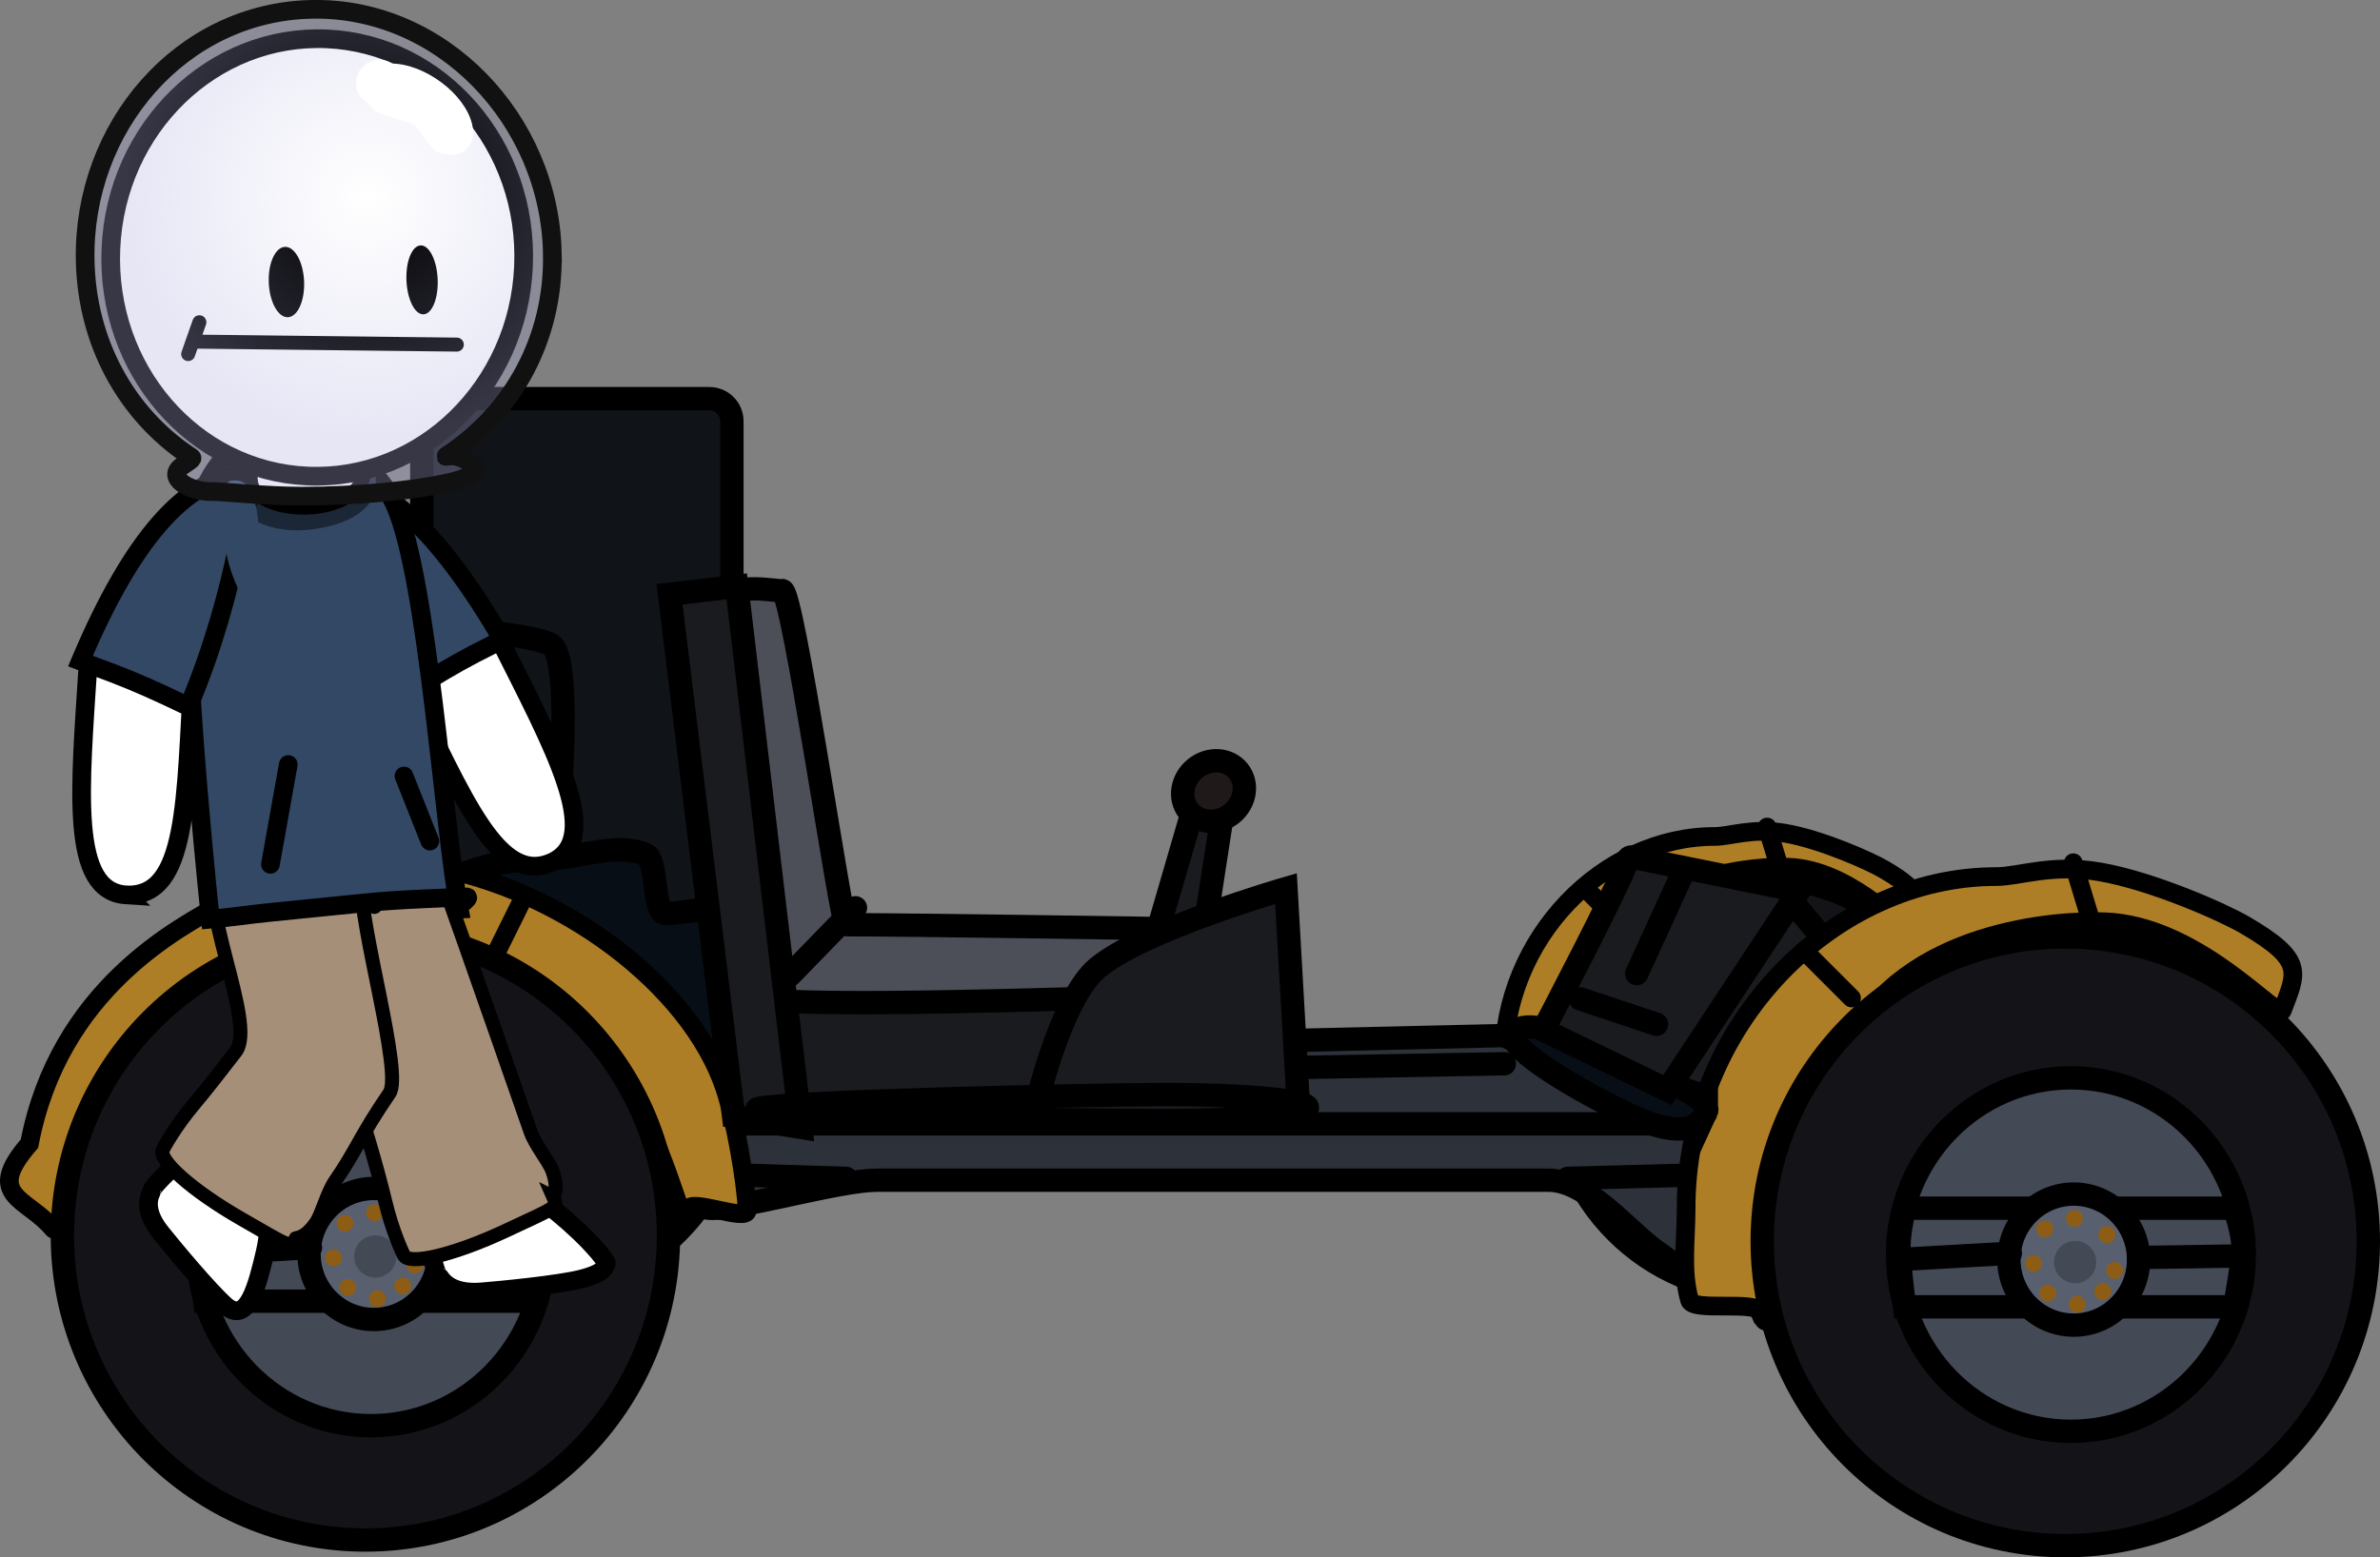 <svg version="1.1" xmlns="http://www.w3.org/2000/svg" xmlns:xlink="http://www.w3.org/1999/xlink" width="254.784" height="166.764" viewBox="0,0,254.784,166.764"><rect x="0" y="0" width="254.784" height="166.764" fill="#808080" stroke="none"/><defs><radialGradient cx="332.791" cy="86.703" r="26.06" gradientUnits="userSpaceOnUse" id="color-1"><stop offset="0" stop-color="#afb0e0" stop-opacity="0"/><stop offset="1" stop-color="#afb0e0" stop-opacity="0.314"/></radialGradient></defs><g transform="translate(-293.425,-65.652)"><g data-paper-data="{&quot;isPaintingLayer&quot;:true}" fill-rule="nonzero" stroke-linejoin="miter" stroke-miterlimit="10" stroke-dasharray="" stroke-dashoffset="0" style="mix-blend-mode: normal"><g><path d="M370.017,170.33c-2.348,-4.052 -6.486,-6.954 -10.11,-9.744c-7.42,-5.714 -17.098,-1.187 -19.453,-0.134c-6.362,2.846 -14.353,20.749 -14.895,20.086c-1.968,-2.41 -5.372,-2.48 -1.828,-6.554c2.249,-11.809 11.358,-16.551 15.004,-18.536c1.344,-0.732 9.135,-3.892 15.836,-2.742c9.904,1.7 19.821,9.056 22.506,16.99c0.79,2.334 1.619,7.066 1.734,9.405c0.045,0.919 -4.465,-0.966 -4.524,-0.056c-0.204,3.115 -1.02,-3.105 -4.27,-8.715z" data-paper-data="{&quot;index&quot;:null}" fill="#ae7e26" stroke="#000000" stroke-width="2" stroke-linecap="butt"/><g><path d="M372.77,181.045c0,12.903 -10.412,23.364 -23.255,23.364c-12.844,0 -23.255,-10.46 -23.255,-23.364c0,-12.903 10.412,-23.364 23.255,-23.364c12.844,0 23.255,10.46 23.255,23.364z" fill="#141418" stroke="#000000" stroke-width="2.5" stroke-linecap="butt"/><path d="M363.252,182.065c0,7.493 -5.957,13.567 -13.304,13.567c-7.348,0 -13.304,-6.074 -13.304,-13.567c0,-7.493 5.957,-13.567 13.304,-13.567c7.348,0 13.304,6.074 13.304,13.567z" fill="#434955" stroke="#000000" stroke-width="2.5" stroke-linecap="butt"/><path d="M337.179,186.075c0,0 -0.427,-3.312 -0.427,-4.651c0,-1.159 0.427,-2.92 0.427,-2.92h25.324c0,0 0.641,1.834 0.641,2.92c0,1.371 -0.641,4.651 -0.641,4.651z" fill="#434955" stroke="#000000" stroke-width="2.5" stroke-linecap="butt"/><path d="M355.139,182.451c0,2.778 -2.228,5.03 -4.976,5.03c-2.748,0 -4.976,-2.252 -4.976,-5.03c0,-2.778 2.228,-5.03 4.976,-5.03c2.748,0 4.976,2.252 4.976,5.03z" fill="#585f6f" stroke="#000000" stroke-width="2.5" stroke-linecap="butt"/><path d="M349.569,179.288c0,-0.358 0.291,-0.649 0.649,-0.649c0.358,0 0.649,0.291 0.649,0.649c0,0.358 -0.291,0.649 -0.649,0.649c-0.358,0 -0.649,-0.291 -0.649,-0.649z" fill="#8d5d15" stroke="none" stroke-width="0.5" stroke-linecap="butt"/><path d="M349.785,185.886c0,-0.358 0.291,-0.649 0.649,-0.649c0.358,0 0.649,0.291 0.649,0.649c0,0.358 -0.291,0.649 -0.649,0.649c-0.358,0 -0.649,-0.291 -0.649,-0.649z" fill="#8d5d15" stroke="none" stroke-width="0.5" stroke-linecap="butt"/><path d="M347.514,185.02c0,-0.358 0.291,-0.649 0.649,-0.649c0.358,0 0.649,0.291 0.649,0.649c0,0.358 -0.291,0.649 -0.649,0.649c-0.358,0 -0.649,-0.291 -0.649,-0.649z" fill="#8d5d15" stroke="none" stroke-width="0.5" stroke-linecap="butt"/><path d="M346.432,182.749c0,-0.358 0.291,-0.649 0.649,-0.649c0.358,0 0.649,0.291 0.649,0.649c0,0.358 -0.291,0.649 -0.649,0.649c-0.358,0 -0.649,-0.291 -0.649,-0.649z" fill="#8d5d15" stroke="none" stroke-width="0.5" stroke-linecap="butt"/><path d="M347.298,180.099c0,-0.358 0.291,-0.649 0.649,-0.649c0.358,0 0.649,0.291 0.649,0.649c0,0.358 -0.291,0.649 -0.649,0.649c-0.358,0 -0.649,-0.291 -0.649,-0.649z" fill="#8d5d15" stroke="none" stroke-width="0.5" stroke-linecap="butt"/><path d="M352.057,180.531c0,-0.358 0.291,-0.649 0.649,-0.649c0.358,0 0.649,0.291 0.649,0.649c0,0.358 -0.291,0.649 -0.649,0.649c-0.358,0 -0.649,-0.291 -0.649,-0.649z" fill="#8d5d15" stroke="none" stroke-width="0.5" stroke-linecap="butt"/><path d="M352.652,183.29c0,-0.358 0.291,-0.649 0.649,-0.649c0.358,0 0.649,0.291 0.649,0.649c0,0.358 -0.291,0.649 -0.649,0.649c-0.358,0 -0.649,-0.291 -0.649,-0.649z" fill="#8d5d15" stroke="none" stroke-width="0.5" stroke-linecap="butt"/><path d="M351.732,184.912c0,-0.358 0.291,-0.649 0.649,-0.649c0.358,0 0.649,0.291 0.649,0.649c0,0.358 -0.291,0.649 -0.649,0.649c-0.358,0 -0.649,-0.291 -0.649,-0.649z" fill="#8d5d15" stroke="none" stroke-width="0.5" stroke-linecap="butt"/><path d="M348.65,182.641c0,-0.896 0.726,-1.622 1.622,-1.622c0.896,0 1.622,0.726 1.622,1.622c0,0.896 -0.726,1.622 -1.622,1.622c-0.896,0 -1.622,-0.726 -1.622,-1.622z" fill="#434955" stroke="none" stroke-width="0.5" stroke-linecap="butt"/><path d="M362.278,182.181l-7.139,0.108" fill="none" stroke="#000000" stroke-width="2.5" stroke-linecap="round"/><path d="M337.617,182.397l7.68,-0.433" fill="none" stroke="#000000" stroke-width="2.5" stroke-linecap="round"/></g><path d="M340.995,173.527c-1.333,0 -2.414,-1.081 -2.414,-2.414v-60.356c0,-1.333 1.081,-2.414 2.414,-2.414h28.367c1.333,0 2.414,1.081 2.414,2.414v60.356c0,1.333 -1.081,2.414 -2.414,2.414z" fill="#101317" stroke="#000000" stroke-width="2.5" stroke-linecap="butt"/><path d="M321.983,174.734c-1.333,0 -2.414,-1.081 -2.414,-2.414v-27.462c0,-1.333 1.081,-2.414 2.414,-2.414c0,0 2.829,0.376 3.32,-0.905c0.418,-1.093 1.064,-5.071 2.366,-5.904c6.596,-4.223 22.595,-2.195 24.708,-0.971c3.11,1.802 -0.216,30.112 -0.216,30.112c1.333,0 -4.828,0.779 -4.828,2.112l-6.036,5.432c0,1.333 -1.081,2.414 -2.414,2.414z" fill="#101317" stroke="#000000" stroke-width="2.5" stroke-linecap="butt"/><g><path d="M459.738,186.937c-0.331,-0.8 -4.864,0.021 -5.103,-0.82c-0.608,-2.14 -0.254,-4.402 -0.254,-6.742c0,-13.339 10.725,-24.152 22.602,-24.152c1.706,0 4.006,-0.959 7.555,-0.342c3.885,0.676 9.022,2.969 10.572,3.874c4.429,2.586 3.769,3.458 2.732,6.225c-0.285,0.762 -5.746,-5.797 -12.336,-6.421c-2.439,-0.231 -13.514,-0.009 -18.451,7.391c-2.411,3.614 -5.25,7.485 -6.129,11.846c-1.216,6.037 -0.056,11.882 -1.188,9.141z" fill="#ae7e26" stroke="#000000" stroke-width="2" stroke-linecap="butt"/><g><path d="M504.106,181.815c0,12.256 -9.889,22.191 -22.089,22.191c-12.199,0 -22.089,-9.935 -22.089,-22.191c0,-12.256 9.889,-22.191 22.089,-22.191c12.199,0 22.089,9.935 22.089,22.191z" fill="#141418" stroke="#000000" stroke-width="2.5" stroke-linecap="butt"/><path d="M495.065,182.784c0,7.117 -5.658,12.886 -12.637,12.886c-6.979,0 -12.637,-5.769 -12.637,-12.886c0,-7.117 5.658,-12.886 12.637,-12.886c6.979,0 12.637,5.769 12.637,12.886z" fill="#434955" stroke="#000000" stroke-width="2.5" stroke-linecap="butt"/><path d="M470.3,186.593c0,0 -0.406,-3.146 -0.406,-4.418c0,-1.101 0.406,-2.774 0.406,-2.774h24.053c0,0 0.609,1.742 0.609,2.774c0,1.302 -0.609,4.418 -0.609,4.418z" fill="#434955" stroke="#000000" stroke-width="2.5" stroke-linecap="butt"/><path d="M487.36,183.151c0,2.638 -2.116,4.777 -4.726,4.777c-2.61,0 -4.726,-2.139 -4.726,-4.777c0,-2.638 2.116,-4.777 4.726,-4.777c2.61,0 4.726,2.139 4.726,4.777z" fill="#585f6f" stroke="#000000" stroke-width="2.5" stroke-linecap="butt"/><path d="M482.069,180.146c0,-0.34 0.276,-0.616 0.616,-0.616c0.34,0 0.616,0.276 0.616,0.616c0,0.34 -0.276,0.616 -0.616,0.616c-0.34,0 -0.616,-0.276 -0.616,-0.616z" fill="#8d5d15" stroke="none" stroke-width="0.5" stroke-linecap="butt"/><path d="M482.274,186.413c0,-0.34 0.276,-0.616 0.616,-0.616c0.34,0 0.616,0.276 0.616,0.616c0,0.34 -0.276,0.616 -0.616,0.616c-0.34,0 -0.616,-0.276 -0.616,-0.616z" fill="#8d5d15" stroke="none" stroke-width="0.5" stroke-linecap="butt"/><path d="M480.117,185.591c0,-0.34 0.276,-0.616 0.616,-0.616c0.34,0 0.616,0.276 0.616,0.616c0,0.34 -0.276,0.616 -0.616,0.616c-0.34,0 -0.616,-0.276 -0.616,-0.616z" fill="#8d5d15" stroke="none" stroke-width="0.5" stroke-linecap="butt"/><path d="M479.09,183.433c0,-0.34 0.276,-0.616 0.616,-0.616c0.34,0 0.616,0.276 0.616,0.616c0,0.34 -0.276,0.616 -0.616,0.616c-0.34,0 -0.616,-0.276 -0.616,-0.616z" fill="#8d5d15" stroke="none" stroke-width="0.5" stroke-linecap="butt"/><path d="M479.911,180.916c0,-0.34 0.276,-0.616 0.616,-0.616c0.34,0 0.616,0.276 0.616,0.616c0,0.34 -0.276,0.616 -0.616,0.616c-0.34,0 -0.616,-0.276 -0.616,-0.616z" fill="#8d5d15" stroke="none" stroke-width="0.5" stroke-linecap="butt"/><path d="M484.432,181.327c0,-0.34 0.276,-0.616 0.616,-0.616c0.34,0 0.616,0.276 0.616,0.616c0,0.34 -0.276,0.616 -0.616,0.616c-0.34,0 -0.616,-0.276 -0.616,-0.616z" fill="#8d5d15" stroke="none" stroke-width="0.5" stroke-linecap="butt"/><path d="M484.997,183.947c0,-0.34 0.276,-0.616 0.616,-0.616c0.34,0 0.616,0.276 0.616,0.616c0,0.34 -0.276,0.616 -0.616,0.616c-0.34,0 -0.616,-0.276 -0.616,-0.616z" fill="#8d5d15" stroke="none" stroke-width="0.5" stroke-linecap="butt"/><path d="M484.124,185.488c0,-0.34 0.276,-0.616 0.616,-0.616c0.34,0 0.616,0.276 0.616,0.616c0,0.34 -0.276,0.616 -0.616,0.616c-0.34,0 -0.616,-0.276 -0.616,-0.616z" fill="#8d5d15" stroke="none" stroke-width="0.5" stroke-linecap="butt"/><path d="M481.196,183.331c0,-0.851 0.69,-1.541 1.541,-1.541c0.851,0 1.541,0.69 1.541,1.541c0,0.851 -0.69,1.541 -1.541,1.541c-0.851,0 -1.541,-0.69 -1.541,-1.541z" fill="#434955" stroke="none" stroke-width="0.5" stroke-linecap="butt"/><path d="M494.141,182.894l-6.781,0.103" fill="none" stroke="#000000" stroke-width="2.5" stroke-linecap="round"/><path d="M470.716,183.099l7.294,-0.411" fill="none" stroke="#000000" stroke-width="2.5" stroke-linecap="round"/></g><path d="M482.6,154.213l1.37,4.52" fill="none" stroke="#000000" stroke-width="2" stroke-linecap="round"/><path d="M463.148,160.788l3.288,3.288" fill="none" stroke="#000000" stroke-width="2" stroke-linecap="round"/></g><path d="M369.312,187.006l6.438,-8.651l78.664,-1.811l23.539,10.462z" fill="#2d3139" stroke="#000000" stroke-width="2.5" stroke-linecap="butt"/><path d="M471.112,181.373l12.876,-20.722l7.243,8.651l0.805,-0.805c0,0 -4.099,13.263 -7.935,15.623c-2.246,1.382 -12.988,-2.748 -12.988,-2.748z" fill="#191b1f" stroke="#000000" stroke-width="2.5" stroke-linecap="butt"/><path d="M374.542,179.462c0,12.056 -10.268,21.829 -22.935,21.829c-12.667,0 -22.935,-9.773 -22.935,-21.829c0,-12.056 10.268,-21.829 22.935,-21.829c3.555,0 7.927,-1.846 10.93,-0.472c1.245,0.569 0.791,5.335 1.855,6.215c0.515,0.426 6.858,-0.961 7.355,-0.537c4.82,4.109 2.796,10.032 2.796,16.622z" fill="#070e16" stroke="#000000" stroke-width="2.5" stroke-linecap="butt"/><path d="M370.317,192.036v-6.036h106.427v17.302c0,0 -1.855,-0.568 -6.278,-3.838c-2.83,-2.092 -7.186,-7.429 -11.225,-7.429c-22.366,0 -59.667,0 -72.025,0c-3.795,0 -14.307,3.018 -17.503,3.018c-3.419,0 0.604,-3.018 0.604,-3.018z" fill="#2d3139" stroke="#000000" stroke-width="2.5" stroke-linecap="butt"/><path d="M371.122,191.432l12.876,0.402" fill="none" stroke="#000000" stroke-width="2.5" stroke-linecap="round"/><path d="M461.254,191.835l15.29,-0.402" fill="none" stroke="#000000" stroke-width="2.5" stroke-linecap="round"/><path d="M361.145,183.023c-3.275,-5.652 -9.048,-9.701 -14.104,-13.593c-10.351,-7.971 -23.852,-1.656 -27.136,-0.187c-8.875,3.971 -20.022,28.945 -20.778,28.02c-2.746,-3.362 -7.494,-3.459 -2.55,-9.142c3.138,-16.474 15.844,-23.089 20.93,-25.858c1.875,-1.021 12.743,-5.429 22.091,-3.824c13.816,2.371 27.649,12.633 31.395,23.701c1.102,3.255 2.258,9.857 2.419,13.12c0.063,1.283 -6.228,-1.347 -6.311,-0.078c-0.285,4.346 -1.422,-4.332 -5.957,-12.158z" data-paper-data="{&quot;index&quot;:null}" fill="#ae7e26" stroke="#000000" stroke-width="2" stroke-linecap="butt"/><g><path d="M364.986,197.971c0,18 -14.524,32.592 -32.441,32.592c-17.917,0 -32.441,-14.592 -32.441,-32.592c0,-18 14.524,-32.592 32.441,-32.592c17.917,0 32.441,14.592 32.441,32.592z" fill="#141418" stroke="#000000" stroke-width="2.5" stroke-linecap="butt"/><path d="M351.708,199.394c0,10.452 -8.309,18.926 -18.559,18.926c-10.25,0 -18.559,-8.473 -18.559,-18.926c0,-10.452 8.309,-18.926 18.559,-18.926c10.25,0 18.559,8.473 18.559,18.926z" fill="#434955" stroke="#000000" stroke-width="2.5" stroke-linecap="butt"/><path d="M315.336,204.987c0,0 -0.596,-4.621 -0.596,-6.488c0,-1.617 0.596,-4.074 0.596,-4.074h35.326c0,0 0.894,2.559 0.894,4.074c0,1.912 -0.894,6.488 -0.894,6.488z" fill="#434955" stroke="#000000" stroke-width="2.5" stroke-linecap="butt"/><path d="M340.391,199.933c0,3.875 -3.108,7.016 -6.941,7.016c-3.833,0 -6.941,-3.141 -6.941,-7.016c0,-3.875 3.108,-7.016 6.941,-7.016c3.833,0 6.941,3.141 6.941,7.016z" fill="#585f6f" stroke="#000000" stroke-width="2.5" stroke-linecap="butt"/><path d="M332.62,195.519c0,-0.5 0.405,-0.905 0.905,-0.905c0.5,0 0.905,0.405 0.905,0.905c0,0.5 -0.405,0.905 -0.905,0.905c-0.5,0 -0.905,-0.405 -0.905,-0.905z" fill="#8d5d15" stroke="none" stroke-width="0.5" stroke-linecap="butt"/><path d="M332.922,204.723c0,-0.5 0.405,-0.905 0.905,-0.905c0.5,0 0.905,0.405 0.905,0.905c0,0.5 -0.405,0.905 -0.905,0.905c-0.5,0 -0.905,-0.405 -0.905,-0.905z" fill="#8d5d15" stroke="none" stroke-width="0.5" stroke-linecap="butt"/><path d="M329.753,203.516c0,-0.5 0.405,-0.905 0.905,-0.905c0.5,0 0.905,0.405 0.905,0.905c0,0.5 -0.405,0.905 -0.905,0.905c-0.5,0 -0.905,-0.405 -0.905,-0.905z" fill="#8d5d15" stroke="none" stroke-width="0.5" stroke-linecap="butt"/><path d="M328.244,200.347c0,-0.5 0.405,-0.905 0.905,-0.905c0.5,0 0.905,0.405 0.905,0.905c0,0.5 -0.405,0.905 -0.905,0.905c-0.5,0 -0.905,-0.405 -0.905,-0.905z" fill="#8d5d15" stroke="none" stroke-width="0.5" stroke-linecap="butt"/><path d="M329.452,196.651c0,-0.5 0.405,-0.905 0.905,-0.905c0.5,0 0.905,0.405 0.905,0.905c0,0.5 -0.405,0.905 -0.905,0.905c-0.5,0 -0.905,-0.405 -0.905,-0.905z" fill="#8d5d15" stroke="none" stroke-width="0.5" stroke-linecap="butt"/><path d="M336.091,197.254c0,-0.5 0.405,-0.905 0.905,-0.905c0.5,0 0.905,0.405 0.905,0.905c0,0.5 -0.405,0.905 -0.905,0.905c-0.5,0 -0.905,-0.405 -0.905,-0.905z" fill="#8d5d15" stroke="none" stroke-width="0.5" stroke-linecap="butt"/><path d="M336.921,201.102c0,-0.5 0.405,-0.905 0.905,-0.905c0.5,0 0.905,0.405 0.905,0.905c0,0.5 -0.405,0.905 -0.905,0.905c-0.5,0 -0.905,-0.405 -0.905,-0.905z" fill="#8d5d15" stroke="none" stroke-width="0.5" stroke-linecap="butt"/><path d="M335.638,203.365c0,-0.5 0.405,-0.905 0.905,-0.905c0.5,0 0.905,0.405 0.905,0.905c0,0.5 -0.405,0.905 -0.905,0.905c-0.5,0 -0.905,-0.405 -0.905,-0.905z" fill="#8d5d15" stroke="none" stroke-width="0.5" stroke-linecap="butt"/><path d="M331.338,200.197c0,-1.25 1.013,-2.263 2.263,-2.263c1.25,0 2.263,1.013 2.263,2.263c0,1.25 -1.013,2.263 -2.263,2.263c-1.25,0 -2.263,-1.013 -2.263,-2.263z" fill="#434955" stroke="none" stroke-width="0.5" stroke-linecap="butt"/><path d="M340.391,199.706l9.959,-0.151" fill="none" stroke="#000000" stroke-width="2.5" stroke-linecap="round"/><path d="M315.947,199.857l10.713,-0.604" fill="none" stroke="#000000" stroke-width="2.5" stroke-linecap="round"/></g><path d="M319.912,167.354l-0.223,-6.934" data-paper-data="{&quot;index&quot;:null}" fill="none" stroke="#000000" stroke-width="2" stroke-linecap="round"/><path d="M349.443,161.817l-3.026,6.122" data-paper-data="{&quot;index&quot;:null}" fill="none" stroke="#000000" stroke-width="2" stroke-linecap="round"/><path d="M374.945,183.989v-12.675h44.663v12.675z" fill="#191b1f" stroke="#000000" stroke-width="2.5" stroke-linecap="butt"/><path d="M373.402,170.509v-3.219c0,0 -4.335,-26.109 -2.677,-36.612c0.478,-3.029 5.695,-1.624 6.427,-1.79c1.126,-0.255 6.32,35.786 6.849,35.786c6.746,0 32.954,0.402 32.954,0.402l3.662,5.432c0,0 0.47,1.811 -1.156,1.811c-4.414,0 -30.067,1.079 -42.026,0.553c-4.705,-0.207 -4.033,-2.363 -4.033,-2.363z" fill="#4c4f57" stroke="#000000" stroke-width="2.5" stroke-linecap="butt"/><g><path d="M481.796,206.097c-0.486,-1.176 -7.144,0.031 -7.495,-1.204c-0.894,-3.143 -0.372,-6.465 -0.372,-9.902c0,-19.591 15.751,-35.472 33.196,-35.472c2.505,0 5.883,-1.409 11.096,-0.503c5.706,0.992 13.251,4.361 15.526,5.689c6.505,3.798 5.536,5.078 4.013,9.143c-0.419,1.119 -8.439,-8.515 -18.118,-9.431c-3.582,-0.339 -19.848,-0.013 -27.098,10.856c-3.541,5.308 -7.711,10.993 -9.001,17.397c-1.787,8.867 -0.082,17.45 -1.745,13.426z" fill="#ae7e26" stroke="#000000" stroke-width="2" stroke-linecap="butt"/><g><path d="M546.959,198.575c0,18 -14.524,32.592 -32.441,32.592c-17.917,0 -32.441,-14.592 -32.441,-32.592c0,-18 14.524,-32.592 32.441,-32.592c17.917,0 32.441,14.592 32.441,32.592z" fill="#141418" stroke="#000000" stroke-width="2.5" stroke-linecap="butt"/><path d="M533.68,199.997c0,10.452 -8.309,18.926 -18.559,18.926c-10.25,0 -18.559,-8.473 -18.559,-18.926c0,-10.452 8.309,-18.926 18.559,-18.926c10.25,0 18.559,8.473 18.559,18.926z" fill="#434955" stroke="#000000" stroke-width="2.5" stroke-linecap="butt"/><path d="M497.309,205.591c0,0 -0.596,-4.621 -0.596,-6.488c0,-1.617 0.596,-4.074 0.596,-4.074h35.326c0,0 0.894,2.559 0.894,4.074c0,1.912 -0.894,6.488 -0.894,6.488z" fill="#434955" stroke="#000000" stroke-width="2.5" stroke-linecap="butt"/><path d="M522.364,200.536c0,3.875 -3.108,7.016 -6.941,7.016c-3.833,0 -6.941,-3.141 -6.941,-7.016c0,-3.875 3.108,-7.016 6.941,-7.016c3.833,0 6.941,3.141 6.941,7.016z" fill="#585f6f" stroke="#000000" stroke-width="2.5" stroke-linecap="butt"/><path d="M514.593,196.123c0,-0.5 0.405,-0.905 0.905,-0.905c0.5,0 0.905,0.405 0.905,0.905c0,0.5 -0.405,0.905 -0.905,0.905c-0.5,0 -0.905,-0.405 -0.905,-0.905z" fill="#8d5d15" stroke="none" stroke-width="0.5" stroke-linecap="butt"/><path d="M514.895,205.327c0,-0.5 0.405,-0.905 0.905,-0.905c0.5,0 0.905,0.405 0.905,0.905c0,0.5 -0.405,0.905 -0.905,0.905c-0.5,0 -0.905,-0.405 -0.905,-0.905z" fill="#8d5d15" stroke="none" stroke-width="0.5" stroke-linecap="butt"/><path d="M511.726,204.12c0,-0.5 0.405,-0.905 0.905,-0.905c0.5,0 0.905,0.405 0.905,0.905c0,0.5 -0.405,0.905 -0.905,0.905c-0.5,0 -0.905,-0.405 -0.905,-0.905z" fill="#8d5d15" stroke="none" stroke-width="0.5" stroke-linecap="butt"/><path d="M510.217,200.951c0,-0.5 0.405,-0.905 0.905,-0.905c0.5,0 0.905,0.405 0.905,0.905c0,0.5 -0.405,0.905 -0.905,0.905c-0.5,0 -0.905,-0.405 -0.905,-0.905z" fill="#8d5d15" stroke="none" stroke-width="0.5" stroke-linecap="butt"/><path d="M511.424,197.254c0,-0.5 0.405,-0.905 0.905,-0.905c0.5,0 0.905,0.405 0.905,0.905c0,0.5 -0.405,0.905 -0.905,0.905c-0.5,0 -0.905,-0.405 -0.905,-0.905z" fill="#8d5d15" stroke="none" stroke-width="0.5" stroke-linecap="butt"/><path d="M518.063,197.858c0,-0.5 0.405,-0.905 0.905,-0.905c0.5,0 0.905,0.405 0.905,0.905c0,0.5 -0.405,0.905 -0.905,0.905c-0.5,0 -0.905,-0.405 -0.905,-0.905z" fill="#8d5d15" stroke="none" stroke-width="0.5" stroke-linecap="butt"/><path d="M518.893,201.706c0,-0.5 0.405,-0.905 0.905,-0.905c0.5,0 0.905,0.405 0.905,0.905c0,0.5 -0.405,0.905 -0.905,0.905c-0.5,0 -0.905,-0.405 -0.905,-0.905z" fill="#8d5d15" stroke="none" stroke-width="0.5" stroke-linecap="butt"/><path d="M517.611,203.969c0,-0.5 0.405,-0.905 0.905,-0.905c0.5,0 0.905,0.405 0.905,0.905c0,0.5 -0.405,0.905 -0.905,0.905c-0.5,0 -0.905,-0.405 -0.905,-0.905z" fill="#8d5d15" stroke="none" stroke-width="0.5" stroke-linecap="butt"/><path d="M513.31,200.8c0,-1.25 1.013,-2.263 2.263,-2.263c1.25,0 2.263,1.013 2.263,2.263c0,1.25 -1.013,2.263 -2.263,2.263c-1.25,0 -2.263,-1.013 -2.263,-2.263z" fill="#434955" stroke="none" stroke-width="0.5" stroke-linecap="butt"/><path d="M522.364,200.31l9.959,-0.151" fill="none" stroke="#000000" stroke-width="2.5" stroke-linecap="round"/><path d="M508.633,199.857l-10.713,0.604" fill="none" stroke="#000000" stroke-width="2.5" stroke-linecap="round"/></g><path d="M515.373,158.036l2.012,6.639" fill="none" stroke="#000000" stroke-width="2" stroke-linecap="round"/><path d="M486.804,167.692l4.828,4.828" fill="none" stroke="#000000" stroke-width="2" stroke-linecap="round"/></g><path d="M371.963,185.218l-6.861,-55.927l7.192,-0.852l6.861,57.939z" fill="#191b1f" stroke="#000000" stroke-width="2.5" stroke-linecap="butt"/><path d="M385.004,162.864l-7.042,7.243" fill="none" stroke="#000000" stroke-width="2.5" stroke-linecap="round"/><path d="M476.09,184.729c-0.705,1.51 -2.427,3.016 -8.065,0.385c-5.639,-2.631 -13.259,-7.196 -12.555,-8.706c0.705,-1.51 4.036,-0.803 9.675,1.829c5.639,2.631 11.65,4.983 10.945,6.493z" fill="#070e16" stroke="#000000" stroke-width="2.5" stroke-linecap="butt"/><path d="M458.638,175.941c0,0 8.33,-15.877 8.951,-18.05c0.161,-0.563 0.505,-0.459 0.505,-0.459l17.906,3.621l-14.083,21.326z" fill="#191b1f" stroke="#000000" stroke-width="2.5" stroke-linecap="butt"/><path d="M468.647,169.906l4.828,-10.562" fill="none" stroke="#000000" stroke-width="2.5" stroke-linecap="round"/><path d="M462.612,172.622l8.148,2.716" fill="none" stroke="#000000" stroke-width="2.5" stroke-linecap="round"/><path d="M454.464,179.562l-33.196,0.604" fill="none" stroke="#000000" stroke-width="2.5" stroke-linecap="round"/></g><path d="M415.451,171.875l6.158,-21.112l2.957,0.254l-3.389,21.979z" fill="#191b1f" stroke="#000000" stroke-width="2.5" stroke-linecap="butt"/><g fill="#191b1f" stroke="#000000" stroke-width="2.5" stroke-linecap="butt"><path d="M423.223,184.085l-18.684,-0.783c0,0 2.559,-10.776 6.336,-13.977c4.818,-4.083 20.217,-8.523 20.217,-8.523l1.3,22.759z"/><path d="M433.389,184.252c0,0.77 -6.755,1.394 -15.088,1.394c-8.333,0 -43.858,-0.423 -43.858,-1.193c0,-0.77 35.525,-1.595 43.858,-1.595c8.333,0 15.088,0.624 15.088,1.394z"/></g><path d="M425.295,152.782c-1.47,1.187 -3.538,1.062 -4.62,-0.278c-1.082,-1.34 -0.768,-3.388 0.702,-4.575c1.47,-1.187 3.538,-1.062 4.62,0.278c1.082,1.34 0.768,3.388 -0.702,4.575z" fill="#1f1919" stroke="#000000" stroke-width="2.5" stroke-linecap="butt"/><g><path d="M354.717,196.895c2.339,2.113 3.898,4.086 3.583,4.105c-0.284,0.017 0.47,0.835 -2.694,1.626c-2.426,0.607 -8.58,1.206 -10.666,1.371c-3.629,0.287 -4.362,-1.588 -4.49,-1.656c-0.416,-0.219 -1.153,-3.245 -1.993,-7.475c1.868,-0.304 3.733,-0.62 5.598,-0.943c1.985,-0.344 3.944,-0.758 5.898,-1.191c1.059,1.125 3.119,2.676 4.764,4.163z" data-paper-data="{&quot;index&quot;:null}" fill="#ffffff" stroke="#000000" stroke-width="2" stroke-linecap="butt"/><path d="M352.663,193.834c0.513,1.158 0.462,1.003 -5.073,3.601c-5.535,2.598 -10.438,3.766 -10.951,2.608c-0.099,-0.224 -1.182,-2.413 -1.983,-5.776c-3.451,-14.484 -16.355,-48.937 -16.355,-48.937c0,0 14.539,-6.538 18.842,4.652c2.441,6.347 9.35,26.156 13.073,36.846c0.499,1.434 1.999,3.212 2.366,4.264c0.691,1.983 0.054,2.68 0.082,2.742z" data-paper-data="{&quot;index&quot;:null}" fill="#a68f79" stroke="#000000" stroke-width="1.5" stroke-linecap="butt"/><path d="M321.814,199.724c-0.839,3.561 -1.882,7.85 -4.266,5.73c-1.828,-1.625 -5.652,-6.228 -6.914,-7.806c-2.197,-2.748 -0.97,-4.29 -0.981,-4.428c-0.037,-0.481 2.576,-2.95 6.221,-6.14c0.572,0.629 1.148,1.254 1.731,1.874c1.809,1.924 3.616,3.849 5.42,5.778c0.1,0.107 0.199,0.213 0.299,0.319c-1.29,1.273 -1.013,2.564 -1.51,4.672z" data-paper-data="{&quot;index&quot;:null}" fill="#ffffff" stroke="#000000" stroke-width="2" stroke-linecap="butt"/><path d="M325.106,198.249c-0.629,1.098 -0.534,0.965 -5.815,-2.06c-5.281,-3.025 -9.052,-6.367 -8.423,-7.466c0.122,-0.212 1.245,-2.381 3.47,-5.004c1.086,-1.281 3.012,-3.752 4.323,-5.459c2.359,-3.072 -4.509,-16.527 -1.824,-20.317c0.965,-1.363 8.204,-0.379 9.219,-1.585c1.905,2.061 4.143,3.989 6.782,6.229l0.328,0.036c1.734,0.993 -2.976,-3.209 -1.065,-2.66c-0.195,4.935 4.475,20.619 3.018,22.752c-3.21,4.697 -3.43,5.939 -5.827,9.429c-0.857,1.248 -1.411,3.519 -2.039,4.435c-1.185,1.727 -2.111,1.611 -2.145,1.67z" fill="#a68f79" stroke="#000000" stroke-width="1.5" stroke-linecap="butt"/><g stroke="#000000" stroke-width="2" stroke-linecap="butt"><path d="M337.054,139.05c0.156,-0.083 0.312,-0.169 0.466,-0.258c2.132,-1.233 4.248,-2.382 6.48,-3.403c0.964,-0.441 1.935,-0.855 2.885,-1.3c5.92,11.788 11.109,21.163 5.774,23.831c-5.895,2.827 -9.68,-6.986 -15.605,-18.869z" data-paper-data="{&quot;index&quot;:null}" fill="#ffffff"/><path d="M337.039,139.852c-3.337,-5.679 -5.778,-11.533 -7.288,-15.786c-1.586,-4.466 -2.928,-6.567 -1.509,-7.406c5.727,-0.07 11.989,5.616 18.83,17.258c0.044,0.074 0.087,0.148 0.131,0.222c-0.975,0.515 -1.974,1.001 -2.961,1.515c-2.315,1.206 -4.504,2.532 -6.705,3.943c-0.157,0.1 -0.315,0.198 -0.474,0.293c-0.008,-0.013 -0.015,-0.026 -0.023,-0.039z" data-paper-data="{&quot;index&quot;:null}" fill="#334865"/></g><path d="M313.65,125.056c1.194,-13.613 9.625,-13.167 9.625,-13.167c0,0 9.261,0.696 12.439,7.855c3.534,7.961 5.235,34.875 6.87,43.27c-0.9,0.048 1.626,-1.363 0.726,-1.315c-0.656,0.035 -1.313,0.065 -1.971,0.094c-2.836,0.125 -5.685,0.224 -8.505,0.507c-3.48,0.35 -6.961,0.699 -10.441,1.049c-2.144,0.215 -4.296,0.535 -6.447,0.732c-0.837,-8.073 -3.029,-30.653 -2.295,-39.026z" fill="#334865" stroke="#000000" stroke-width="2" stroke-linecap="butt"/><path d="M324.286,147.52l-1.911,10.688" fill="none" stroke="#000000" stroke-width="2" stroke-linecap="round"/><path d="M339.441,155.719l-2.769,-6.974" fill="none" stroke="#000000" stroke-width="2" stroke-linecap="round"/><path d="M333.63,116.755c0.415,2.918 -2.133,4.93 -6.613,5.567c-4.48,0.636 -8.447,-1.213 -8.862,-4.131c-0.415,-2.918 2.881,-5.799 7.361,-6.435c4.48,-0.636 7.699,2.081 8.114,4.999z" fill="#1b2737" stroke="none" stroke-width="0" stroke-linecap="butt"/><path d="M332.429,115.554c0.281,1.975 -1.575,3.871 -4.935,4.349c-3.36,0.477 -6.951,-0.645 -7.232,-2.62c-0.281,-1.975 2.216,-3.962 5.575,-4.44c3.36,-0.477 6.311,0.736 6.591,2.711z" fill="#ffffff" stroke="#000000" stroke-width="1.5" stroke-linecap="butt"/><path d="M349.465,94.196c-0.571,12.927 -10.921,22.97 -23.117,22.432c-12.196,-0.539 -21.621,-11.455 -21.05,-24.382c0.571,-12.927 10.921,-22.97 23.117,-22.432c12.196,0.539 21.621,11.455 21.05,24.382z" fill="#ffffff" stroke="#000000" stroke-width="2" stroke-linecap="butt"/><path d="M322.199,95.935c-0.088,-2.08 0.687,-3.802 1.731,-3.846c1.044,-0.044 1.961,1.607 2.049,3.687c0.088,2.08 -0.687,3.802 -1.731,3.846c-1.044,0.044 -1.961,-1.607 -2.049,-3.687z" data-paper-data="{&quot;index&quot;:null}" fill="#000000" stroke="none" stroke-width="0.5" stroke-linecap="butt"/><path d="M336.937,95.692c-0.086,-2.038 0.592,-3.722 1.515,-3.76c0.923,-0.039 1.74,1.582 1.826,3.62c0.086,2.038 -0.592,3.722 -1.515,3.76c-0.923,0.039 -1.74,-1.582 -1.826,-3.62z" data-paper-data="{&quot;index&quot;:null}" fill="#000000" stroke="none" stroke-width="0.5" stroke-linecap="butt"/><path d="M342.328,102.554l-28.208,-0.322" fill="none" stroke="#000000" stroke-width="1.5" stroke-linecap="round"/><path d="M313.569,103.568l1.199,-3.407" fill="none" stroke="#000000" stroke-width="1.5" stroke-linecap="round"/><path d="M306.939,161.484c-6.087,-0.38 -4.947,-11.278 -4.084,-24.737c1.072,0.039 2.152,0.041 3.235,0.071c2.509,0.07 4.96,0.306 7.459,0.615c0.181,0.022 0.361,0.041 0.542,0.057c-0.83,13.552 -0.474,24.301 -7.152,23.994z" data-paper-data="{&quot;index&quot;:null}" fill="#ffffff" stroke="#000000" stroke-width="2" stroke-linecap="butt"/><path d="M313.627,141.266c-0.006,0.014 -0.012,0.029 -0.018,0.043c-0.183,-0.081 -0.364,-0.165 -0.545,-0.252c-2.537,-1.224 -5.048,-2.361 -7.673,-3.36c-1.12,-0.426 -2.247,-0.822 -3.354,-1.251c0.034,-0.081 0.069,-0.162 0.103,-0.243c5.396,-12.719 11.107,-19.237 17.148,-19.767c1.625,0.716 0.537,3.023 -0.439,7.793c-0.929,4.543 -2.591,10.834 -5.223,17.038z" data-paper-data="{&quot;index&quot;:null}" fill="#334865" stroke="#000000" stroke-width="2" stroke-linecap="butt"/><path d="M320.966,120.659c0.526,3.702 0.744,10.243 -0.115,10.365c-0.86,0.122 -2.814,-3.267 -3.34,-6.969c-0.526,-3.702 -0.256,-6.802 0.604,-6.925c0.86,-0.122 2.325,-0.173 2.851,3.529z" fill="#334865" stroke="none" stroke-width="0" stroke-linecap="butt"/></g><g stroke-linecap="butt"><path d="M352.554,92.785c0.183,9.157 -4.278,17.013 -11.16,21.562c-0.715,0.473 0.208,-0.187 1.452,0.349c1.975,0.85 2.034,1.899 -1.494,2.67c-3.804,0.831 -9.793,1.423 -15.673,1.419c-3.891,-0.002 -8.539,-0.516 -9.587,-0.495c-2.445,0.049 -4.957,-1.536 -3.145,-2.754c1.341,-0.901 1.188,-0.768 0.602,-1.164c-6.539,-4.417 -10.829,-11.971 -11.005,-20.821c-0.286,-14.326 10.314,-26.62 24.249,-26.899c13.934,-0.278 25.476,11.807 25.762,26.133z" fill="url(#color-1)" stroke="#111111" stroke-width="2"/><path d="M343.959,78.925c0.627,2.568 -1.359,3.979 -3.829,2.979c-0.454,-0.184 -1.792,-2.416 -2.324,-2.763c-1.546,-1.008 -4.036,-0.827 -4.983,-2.411c-0.745,-0.42 -1.256,-1.212 -1.274,-2.13c-0.028,-1.38 1.069,-2.522 2.45,-2.549c0.523,-0.01 1.012,0.141 1.419,0.407c3.473,0.062 7.743,3.196 8.541,6.467z" fill="#ffffff" stroke="none" stroke-width="0.5"/></g></g></g></svg>